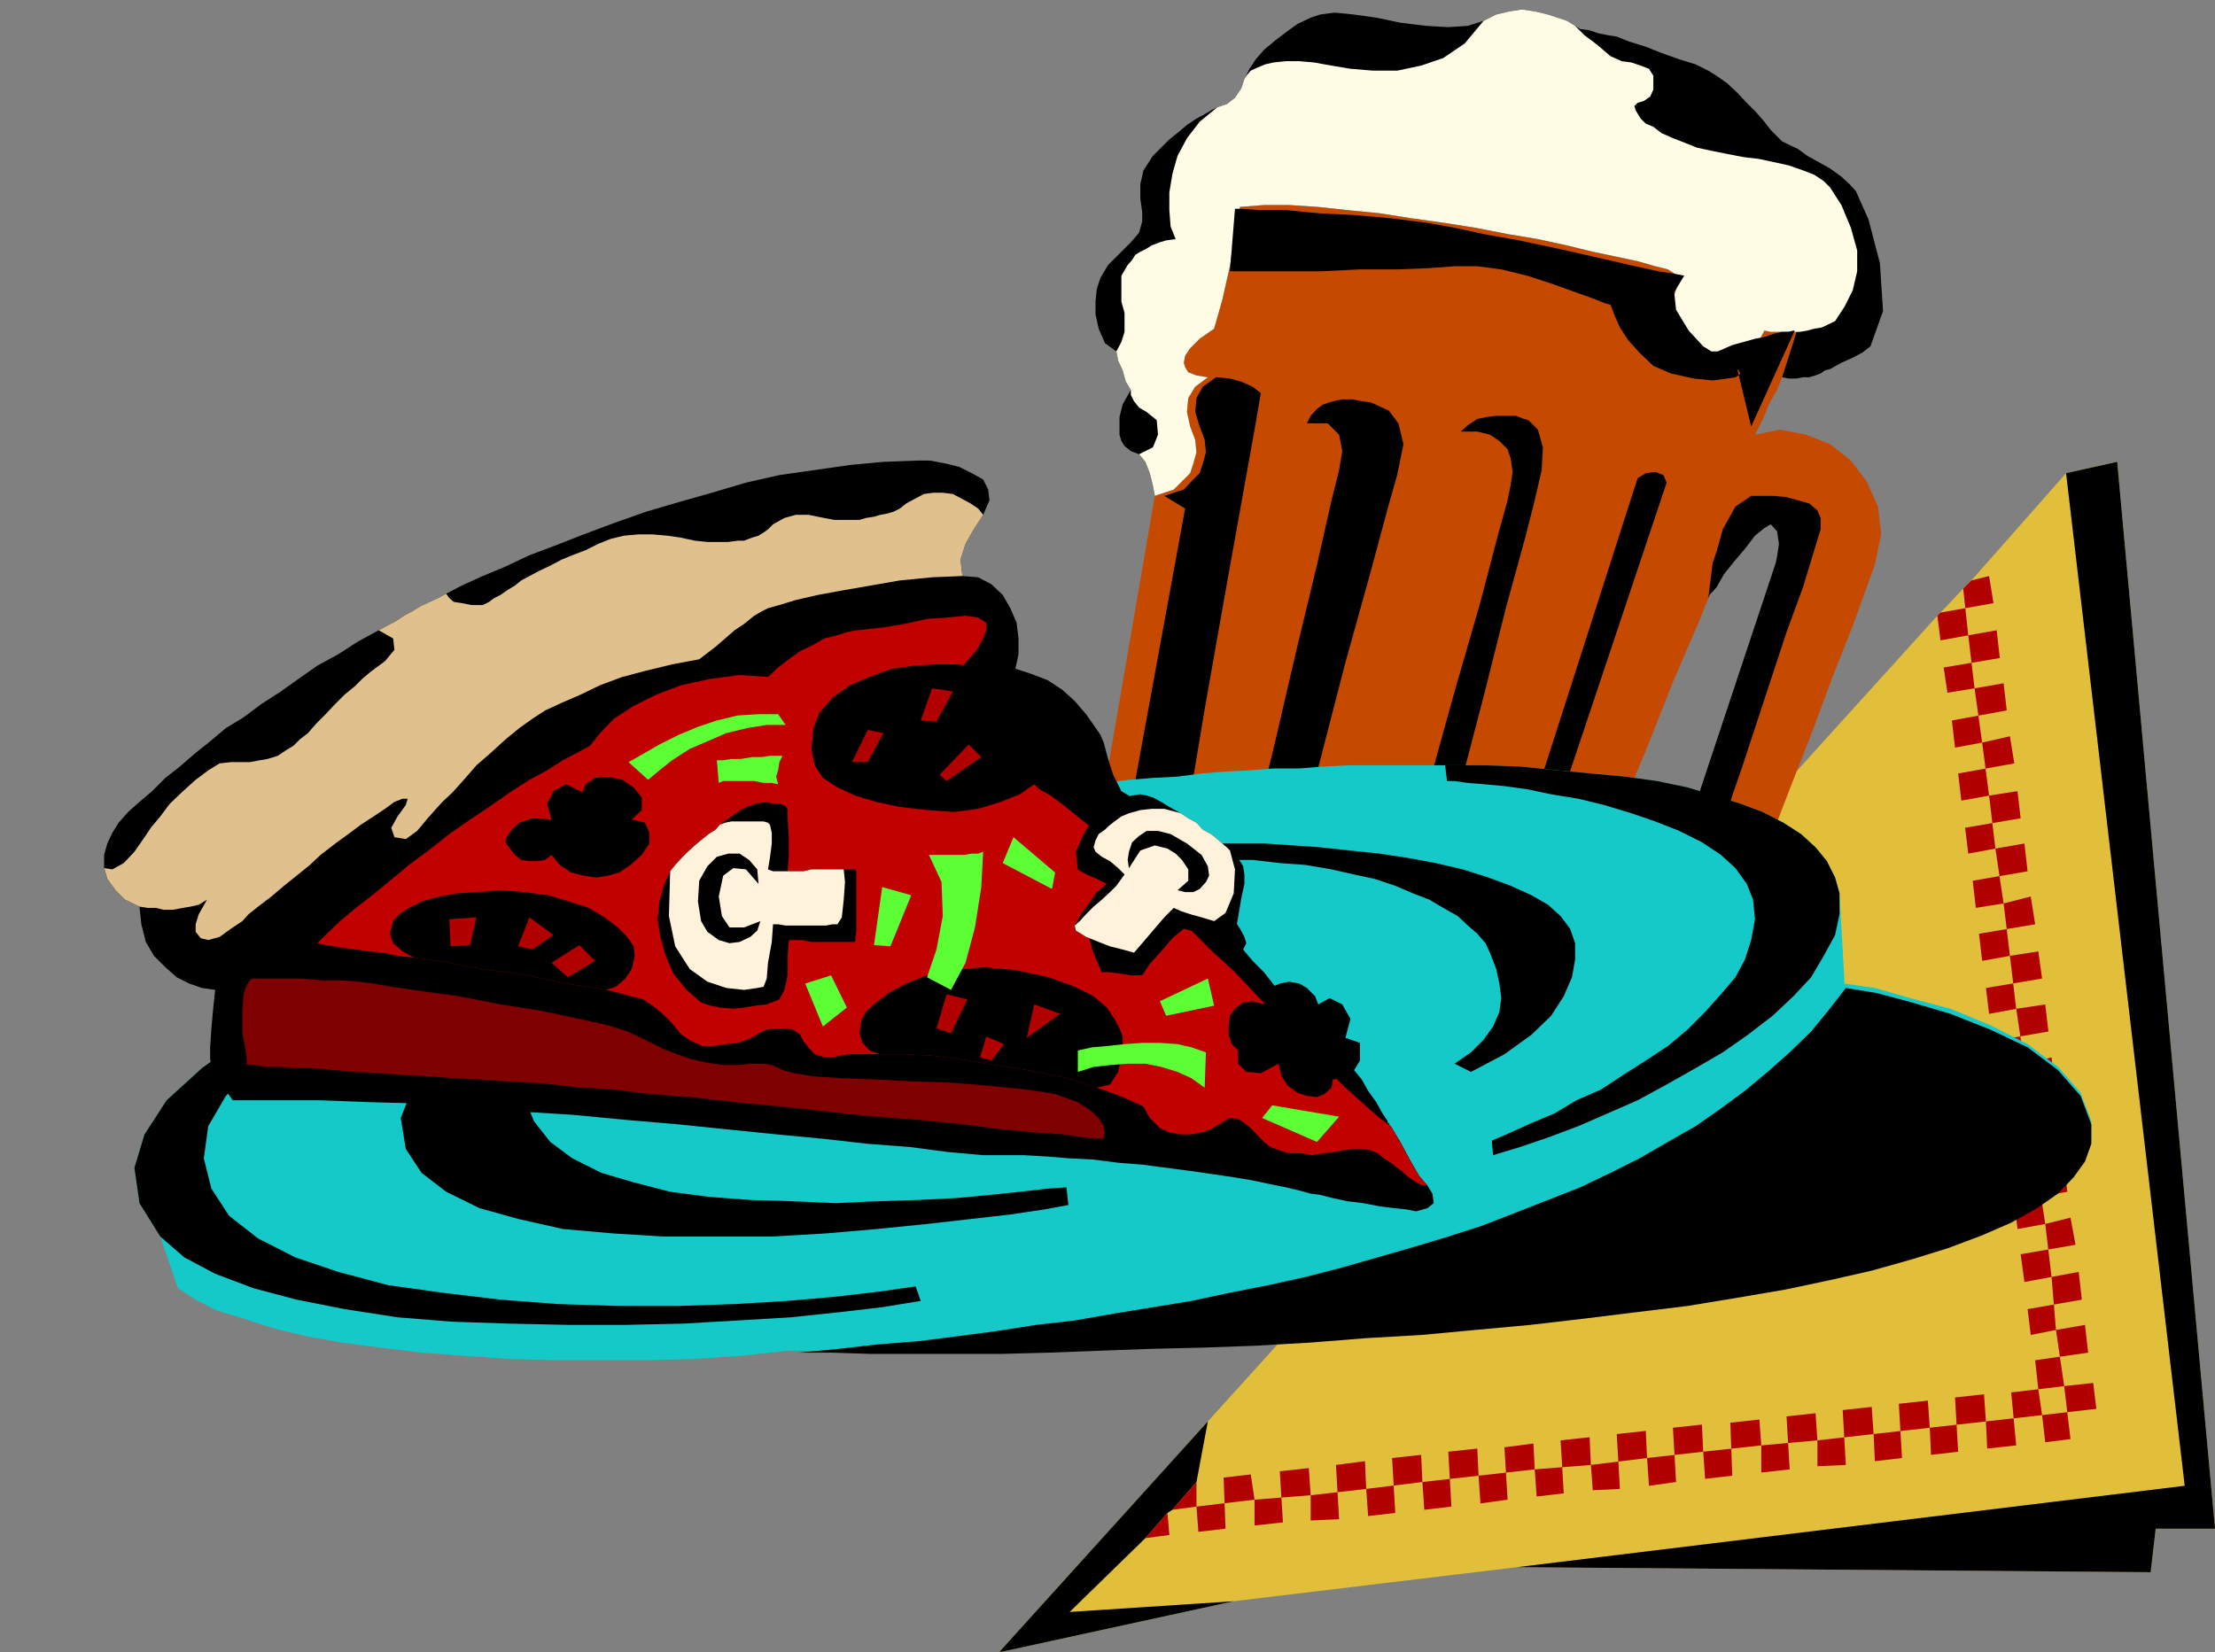 <?xml version="1.0" encoding="UTF-8" standalone="no"?>
<svg
   xmlns:ooo="http://xml.openoffice.org/svg/export"
   xmlns:dc="http://purl.org/dc/elements/1.1/"
   xmlns:cc="http://creativecommons.org/ns#"
   xmlns:rdf="http://www.w3.org/1999/02/22-rdf-syntax-ns#"
   xmlns:svg="http://www.w3.org/2000/svg"
   xmlns="http://www.w3.org/2000/svg"
   xmlns:sodipodi="http://sodipodi.sourceforge.net/DTD/sodipodi-0.dtd"
   xmlns:inkscape="http://www.inkscape.org/namespaces/inkscape"
   version="1.2"
   width="35.1mm"
   height="26.19mm"
   viewBox="0 0 3510 2619"
   preserveAspectRatio="xMidYMid"
   xml:space="preserve"
   id="svg235"
   sodipodi:docname="meal5.svg"
   style="fill-rule:evenodd;stroke-width:28.222;stroke-linejoin:round"
   inkscape:version="0.92.5 (2060ec1f9f, 2020-04-08)"><rect x="0" y="0" width="3510" height="2619" fill="#808080" stroke="none"/><sodipodi:namedview
   pagecolor="#ffffff"
   bordercolor="#666666"
   borderopacity="1"
   objecttolerance="10"
   gridtolerance="10"
   guidetolerance="10"
   inkscape:pageopacity="0"
   inkscape:pageshadow="2"
   inkscape:window-width="664"
   inkscape:window-height="487"
   id="namedview237"
   showgrid="false"
   inkscape:zoom="0.2102413"
   inkscape:cx="66.33071"
   inkscape:cy="49.474014"
   inkscape:window-x="0"
   inkscape:window-y="0"
   inkscape:window-maximized="0"
   inkscape:current-layer="svg235" />
 <defs
   class="ClipPathGroup"
   id="defs8">
  <clipPath
   id="presentation_clip_path"
   clipPathUnits="userSpaceOnUse">
   <rect
   x="0"
   y="0"
   width="21000"
   height="29700"
   id="rect2" />
  </clipPath>
  <clipPath
   id="presentation_clip_path_shrink"
   clipPathUnits="userSpaceOnUse">
   <rect
   x="21"
   y="29"
   width="20958"
   height="29641"
   id="rect5" />
  </clipPath>
 </defs>
 <defs
   class="TextShapeIndex"
   id="defs12">
  <g
   ooo:slide="id1"
   ooo:id-list="id3"
   id="g10" />
 </defs>
 <defs
   class="EmbeddedBulletChars"
   id="defs44">
  <g
   id="bullet-char-template-57356"
   transform="matrix(4.8828125e-4,0,0,-4.8828125e-4,0,0)">
   <path
   d="M 580,1141 1163,571 580,0 -4,571 Z"
   id="path14"
   inkscape:connector-curvature="0" />
  </g>
  <g
   id="bullet-char-template-57354"
   transform="matrix(4.8828125e-4,0,0,-4.8828125e-4,0,0)">
   <path
   d="M 8,1128 H 1137 V 0 H 8 Z"
   id="path17"
   inkscape:connector-curvature="0" />
  </g>
  <g
   id="bullet-char-template-10146"
   transform="matrix(4.8828125e-4,0,0,-4.8828125e-4,0,0)">
   <path
   d="M 174,0 602,739 174,1481 1456,739 Z M 1358,739 309,1346 659,739 Z"
   id="path20"
   inkscape:connector-curvature="0" />
  </g>
  <g
   id="bullet-char-template-10132"
   transform="matrix(4.8828125e-4,0,0,-4.8828125e-4,0,0)">
   <path
   d="M 2015,739 1276,0 H 717 l 543,543 H 174 v 393 h 1086 l -543,545 h 557 z"
   id="path23"
   inkscape:connector-curvature="0" />
  </g>
  <g
   id="bullet-char-template-10007"
   transform="matrix(4.8828125e-4,0,0,-4.8828125e-4,0,0)">
   <path
   d="m 0,-2 c -7,16 -16,29 -25,39 l 381,530 c -94,256 -141,385 -141,387 0,25 13,38 40,38 9,0 21,-2 34,-5 21,4 42,12 65,25 l 27,-13 111,-251 280,301 64,-25 24,25 c 21,-10 41,-24 62,-43 C 886,937 835,863 770,784 769,783 710,716 594,584 L 774,223 c 0,-27 -21,-55 -63,-84 l 16,-20 C 717,90 699,76 672,76 641,76 570,178 457,381 L 164,-76 c -22,-34 -53,-51 -92,-51 -42,0 -63,17 -64,51 -7,9 -10,24 -10,44 0,9 1,19 2,30 z"
   id="path26"
   inkscape:connector-curvature="0" />
  </g>
  <g
   id="bullet-char-template-10004"
   transform="matrix(4.8828125e-4,0,0,-4.8828125e-4,0,0)">
   <path
   d="M 285,-33 C 182,-33 111,30 74,156 52,228 41,333 41,471 c 0,78 14,145 41,201 34,71 87,106 158,106 53,0 88,-31 106,-94 l 23,-176 c 8,-64 28,-97 59,-98 l 735,706 c 11,11 33,17 66,17 42,0 63,-15 63,-46 V 965 c 0,-36 -10,-64 -30,-84 L 442,47 C 390,-6 338,-33 285,-33 Z"
   id="path29"
   inkscape:connector-curvature="0" />
  </g>
  <g
   id="bullet-char-template-9679"
   transform="matrix(4.8828125e-4,0,0,-4.8828125e-4,0,0)">
   <path
   d="M 813,0 C 632,0 489,54 383,161 276,268 223,411 223,592 c 0,181 53,324 160,431 106,107 249,161 430,161 179,0 323,-54 432,-161 108,-107 162,-251 162,-431 0,-180 -54,-324 -162,-431 C 1136,54 992,0 813,0 Z"
   id="path32"
   inkscape:connector-curvature="0" />
  </g>
  <g
   id="bullet-char-template-8226"
   transform="matrix(4.8828125e-4,0,0,-4.8828125e-4,0,0)">
   <path
   d="m 346,457 c -73,0 -137,26 -191,78 -54,51 -81,114 -81,188 0,73 27,136 81,188 54,52 118,78 191,78 73,0 134,-26 185,-79 51,-51 77,-114 77,-187 0,-75 -25,-137 -76,-188 -50,-52 -112,-78 -186,-78 z"
   id="path35"
   inkscape:connector-curvature="0" />
  </g>
  <g
   id="bullet-char-template-8211"
   transform="matrix(4.8828125e-4,0,0,-4.8828125e-4,0,0)">
   <path
   d="M -4,459 H 1135 V 606 H -4 Z"
   id="path38"
   inkscape:connector-curvature="0" />
  </g>
  <g
   id="bullet-char-template-61548"
   transform="matrix(4.8828125e-4,0,0,-4.8828125e-4,0,0)">
   <path
   d="m 173,740 c 0,163 58,303 173,419 116,115 255,173 419,173 163,0 302,-58 418,-173 116,-116 174,-256 174,-419 0,-163 -58,-303 -174,-418 C 1067,206 928,148 765,148 601,148 462,206 346,322 231,437 173,577 173,740 Z"
   id="path41"
   inkscape:connector-curvature="0" />
  </g>
 </defs>
 <g
   id="g49"
   transform="translate(-8745,-13540)">
  <g
   id="id2"
   class="Master_Slide">
   <g
   id="bg-id2"
   class="Background" />
   <g
   id="bo-id2"
   class="BackgroundObjects" />
  </g>
 </g>
 <g
   class="SlideGroup"
   id="g233"
   transform="translate(-8745,-13540)">
  <g
   id="g231">
   <g
   id="container-id1">
    <g
   id="id1"
   class="Slide"
   clip-path="url(#presentation_clip_path)">
     <g
   class="Page"
   id="g227">
      <g
   class="Graphic"
   id="g225">
       <g
   id="id3">
        <rect
   class="BoundingBox"
   x="8745"
   y="13540"
   width="3510"
   height="2619"
   id="rect51"
   style="fill:none;stroke:none" />
        <defs
   id="defs56">
         <clipPath
   id="clip_path_1"
   clipPathUnits="userSpaceOnUse">
          <path
   d="m 8745,13540 h 3509 v 2618 H 8745 Z"
   id="path53"
   inkscape:connector-curvature="0" />
         </clipPath>
        </defs>
        <g
   clip-path="url(#clip_path_1)"
   id="g222">
         <path
   d="m 10700,16078 -372,81 331,-366 1156,-1277 5,-5 36,-38 13,-13 150,-170 81,-18 155,1691 h -94 l -8,69 -1004,-8 z"
   id="path58"
   inkscape:connector-curvature="0"
   style="fill:#e2bf3a;stroke:none" />
         <path
   d="m 10700,16078 -372,81 331,-366 -18,96 -38,44 -8,5 -35,40 -120,117 z"
   id="path60"
   inkscape:connector-curvature="0"
   style="fill:#000000;stroke:none" />
         <path
   d="m 11149,16024 1058,-129 -188,-1605 81,-18 155,1691 h -94 l -8,69 z"
   id="path62"
   inkscape:connector-curvature="0"
   style="fill:#000000;stroke:none" />
         <path
   d="m 11825,14598 89,-15 -5,-44 -45,8 10,84 -43,7 z"
   id="path64"
   inkscape:connector-curvature="0"
   style="fill:#b20000;stroke:none" />
         <path
   d="m 11838,14682 87,-16 -5,-43 -46,8 12,86 -43,8 z"
   id="path66"
   inkscape:connector-curvature="0"
   style="fill:#b20000;stroke:none" />
         <path
   d="m 11848,14766 89,-16 -7,-43 -44,10 11,84 -44,8 z"
   id="path68"
   inkscape:connector-curvature="0"
   style="fill:#b20000;stroke:none" />
         <path
   d="m 11859,14852 88,-15 -5,-43 -45,7 10,84 -43,8 z"
   id="path70"
   inkscape:connector-curvature="0"
   style="fill:#b20000;stroke:none" />
         <path
   d="m 11871,14936 87,-15 -5,-44 -46,8 13,87 -44,7 z"
   id="path72"
   inkscape:connector-curvature="0"
   style="fill:#b20000;stroke:none" />
         <path
   d="m 11881,15020 89,-15 -7,-44 -43,11 10,83 -44,8 z"
   id="path74"
   inkscape:connector-curvature="0"
   style="fill:#b20000;stroke:none" />
         <path
   d="m 11892,15106 89,-15 -6,-43 -45,7 10,84 -43,8 z"
   id="path76"
   inkscape:connector-curvature="0"
   style="fill:#b20000;stroke:none" />
         <path
   d="m 11904,15190 87,-15 -5,-43 -46,7 13,87 -44,7 z"
   id="path78"
   inkscape:connector-curvature="0"
   style="fill:#b20000;stroke:none" />
         <path
   d="m 11914,15274 87,-15 -5,-43 -43,10 10,84 -43,7 z"
   id="path80"
   inkscape:connector-curvature="0"
   style="fill:#b20000;stroke:none" />
         <path
   d="m 11925,15361 86,-16 -5,-43 -43,8 10,84 -43,7 z"
   id="path82"
   inkscape:connector-curvature="0"
   style="fill:#b20000;stroke:none" />
         <path
   d="m 11937,15444 84,-15 -5,-43 -43,8 13,86 -44,8 z"
   id="path84"
   inkscape:connector-curvature="0"
   style="fill:#b20000;stroke:none" />
         <path
   d="m 11947,15528 87,-15 -8,-43 -40,10 10,84 -43,8 z"
   id="path86"
   inkscape:connector-curvature="0"
   style="fill:#b20000;stroke:none" />
         <path
   d="m 11958,15615 86,-15 -5,-44 -43,8 7,84 -40,8 z"
   id="path88"
   inkscape:connector-curvature="0"
   style="fill:#b20000;stroke:none" />
         <path
   d="m 11970,15696 84,-12 -5,-44 -46,8 13,89 -41,5 z"
   id="path90"
   inkscape:connector-curvature="0"
   style="fill:#b20000;stroke:none" />
         <path
   d="m 11981,15783 86,-10 -5,-41 -46,5 10,84 -40,5 z"
   id="path92"
   inkscape:connector-curvature="0"
   style="fill:#b20000;stroke:none" />
         <path
   d="m 11869,14460 -13,13 8,74 -44,8 -5,-39 5,-5 84,-15 -7,-43 z"
   id="path94"
   inkscape:connector-curvature="0"
   style="fill:#b20000;stroke:none" />
         <path
   d="m 11892,15793 89,-10 -6,-41 -43,5 8,84 -46,5 z"
   id="path96"
   inkscape:connector-curvature="0"
   style="fill:#b20000;stroke:none" />
         <path
   d="m 11803,15803 89,-10 -3,-43 -46,5 5,86 -43,5 z"
   id="path98"
   inkscape:connector-curvature="0"
   style="fill:#b20000;stroke:none" />
         <path
   d="m 11714,15813 89,-10 -3,-43 -46,5 5,86 -43,5 z"
   id="path100"
   inkscape:connector-curvature="0"
   style="fill:#b20000;stroke:none" />
         <path
   d="m 11625,15823 89,-10 -3,-43 -46,5 5,87 -45,2 z"
   id="path102"
   inkscape:connector-curvature="0"
   style="fill:#b20000;stroke:none" />
         <path
   d="m 11536,15831 89,-8 -3,-43 -46,5 5,84 -45,5 z"
   id="path104"
   inkscape:connector-curvature="0"
   style="fill:#b20000;stroke:none" />
         <path
   d="m 11444,15841 92,-10 -3,-41 -46,5 3,84 -43,5 z"
   id="path106"
   inkscape:connector-curvature="0"
   style="fill:#b20000;stroke:none" />
         <path
   d="m 11355,15851 89,-10 -2,-43 -46,5 5,86 -43,6 z"
   id="path108"
   inkscape:connector-curvature="0"
   style="fill:#b20000;stroke:none" />
         <path
   d="m 11266,15862 89,-11 -2,-43 -46,5 5,87 -43,2 z"
   id="path110"
   inkscape:connector-curvature="0"
   style="fill:#b20000;stroke:none" />
         <path
   d="m 11177,15869 89,-7 -2,-44 -46,5 5,84 -43,5 z"
   id="path112"
   inkscape:connector-curvature="0"
   style="fill:#b20000;stroke:none" />
         <path
   d="m 11088,15879 89,-10 -2,-41 -46,6 5,83 -43,6 z"
   id="path114"
   inkscape:connector-curvature="0"
   style="fill:#b20000;stroke:none" />
         <path
   d="m 10999,15889 89,-10 -2,-43 -46,5 5,87 -43,5 z"
   id="path116"
   inkscape:connector-curvature="0"
   style="fill:#b20000;stroke:none" />
         <path
   d="m 10910,15900 89,-11 -2,-43 -46,5 5,87 -43,5 z"
   id="path118"
   inkscape:connector-curvature="0"
   style="fill:#b20000;stroke:none" />
         <path
   d="m 10822,15910 88,-10 -2,-44 -46,6 5,86 -45,2 z"
   id="path120"
   inkscape:connector-curvature="0"
   style="fill:#b20000;stroke:none" />
         <path
   d="m 10733,15917 89,-7 -3,-43 -46,5 5,81 -45,5 z"
   id="path122"
   inkscape:connector-curvature="0"
   style="fill:#b20000;stroke:none" />
         <path
   d="m 10641,15928 92,-11 -6,-40 -43,5 3,81 -43,5 z"
   id="path124"
   inkscape:connector-curvature="0"
   style="fill:#b20000;stroke:none" />
         <path
   d="m 10641,15889 -38,44 38,-5 z"
   id="path126"
   inkscape:connector-curvature="0"
   style="fill:#b20000;stroke:none" />
         <path
   d="m 10560,15978 35,-40 3,35 z"
   id="path128"
   inkscape:connector-curvature="0"
   style="fill:#b20000;stroke:none" />
         <path
   d="m 11592,14066 h -13 -13 -12 l -13,-2 -8,15 -10,10 -18,8 -20,2 h -20 l -16,-2 -17,-8 -13,-7 -10,-11 -8,-12 -5,-13 v -15 l 2,-23 6,-18 v -13 l -16,-10 -20,-5 -28,-8 -33,-7 -38,-8 -41,-10 -46,-10 -48,-8 -51,-10 -51,-8 -50,-7 -51,-8 -51,-5 -46,-5 -46,-3 h -40 l -38,3 -8,41 -8,53 -12,53 -13,46 -23,16 -15,15 -8,12 -2,11 2,7 5,8 13,5 18,3 -20,15 -11,18 -2,22 5,23 8,21 2,20 -5,18 -5,15 -13,13 -13,13 -15,5 -15,5 -147,854 30,20 33,18 36,18 40,15 44,16 43,12 48,10 46,11 48,10 48,5 49,5 45,5 h 46 43 41 l 38,-5 87,-201 40,-99 10,-26 26,-63 38,-92 46,-109 43,-109 43,-100 31,-78 17,-41 11,-18 10,-13 10,-10 13,-5 10,-5 h 13 10 l 7,3 16,10 15,18 5,23 -8,35 -12,36 -21,58 -28,74 -33,84 -30,84 -31,79 -25,61 -15,40 -6,16 -7,17 -10,18 -8,15 -10,18 -13,13 -10,10 -13,8 -10,2 h -10 l -13,-2 -12,-5 -13,-8 -13,-8 -13,-15 -10,-15 -40,99 12,18 18,15 15,13 21,10 17,5 16,5 h 18 12 l 31,-5 30,-15 26,-21 23,-25 22,-28 18,-33 18,-31 13,-30 20,-48 25,-72 33,-86 36,-92 33,-89 31,-78 22,-61 13,-36 10,-48 -5,-44 -18,-40 -25,-33 -33,-26 -38,-15 -41,-8 -40,8 12,-23 10,-25 13,-23 8,-20 z"
   id="path130"
   inkscape:connector-curvature="0"
   style="fill:#c64900;stroke:none" />
         <path
   d="m 10727,15157 h -12 l -18,-2 -18,-8 -15,-8 8,-35 22,-92 31,-132 38,-153 36,-155 33,-137 23,-102 12,-48 5,-30 -5,-26 -18,-18 h -33 l 6,-12 10,-11 10,-7 15,-5 15,-3 h 16 l 15,3 15,2 28,13 15,20 8,33 -10,49 -15,53 -28,104 -39,140 -40,155 -41,153 -35,132 -23,92 z"
   id="path132"
   inkscape:connector-curvature="0"
   style="fill:#000000;stroke:none" />
         <path
   d="m 10946,15216 -13,2 h -15 l -15,-5 -10,-8 10,-35 25,-92 36,-132 43,-155 43,-155 41,-142 28,-107 15,-54 5,-25 3,-20 -3,-21 -5,-15 -13,-13 -15,-10 -20,-5 h -26 l 11,-10 15,-10 15,-3 15,-2 h 16 15 l 13,5 7,2 15,15 8,28 -2,36 -11,48 -15,59 -30,109 -36,143 -41,157 -40,153 -36,135 -23,91 z"
   id="path134"
   inkscape:connector-curvature="0"
   style="fill:#000000;stroke:none" />
         <path
   d="m 11340,14298 13,-8 15,-2 13,5 5,12 -313,936 -7,3 h -8 l -10,-3 -8,-8 z"
   id="path136"
   inkscape:connector-curvature="0"
   style="fill:#000000;stroke:none" />
         <path
   d="m 10590,14326 15,-5 16,-5 12,-13 13,-13 5,-15 5,-18 -2,-20 -8,-21 -7,-23 2,-22 10,-18 21,-15 22,2 18,5 18,8 13,10 -10,58 -21,117 -28,156 -30,170 -28,168 -26,145 -17,101 -8,38 -10,6 -10,2 h -13 l -13,-2 -12,-6 -11,-5 -10,-7 -10,-10 137,-748 z"
   id="path138"
   inkscape:connector-curvature="0"
   style="fill:#000000;stroke:none" />
         <path
   d="m 10575,14326 15,-5 15,-5 13,-13 13,-13 5,-15 5,-18 -2,-20 -8,-21 -5,-23 2,-22 11,-18 20,-15 -18,-3 -13,-5 -5,-8 -2,-7 2,-11 8,-12 15,-15 23,-16 13,-46 12,-53 8,-53 8,-41 38,-3 h 40 l 46,3 46,5 51,5 51,8 50,7 51,8 51,10 48,8 46,10 41,10 38,8 33,7 28,8 20,5 16,10 v 13 l -6,18 -2,23 v 15 l 5,13 8,12 10,11 13,7 17,8 16,2 h 20 l 20,-2 18,-8 10,-10 8,-15 13,2 h 12 13 13 l -23,72 10,2 h 13 l 10,-2 h 10 l 10,-3 8,-3 7,-5 8,-2 18,-10 18,-8 15,-8 13,-10 20,-56 -5,-76 -18,-69 -20,-45 -10,-11 -13,-12 -18,-13 -18,-10 -18,-10 -15,-11 -15,-7 -10,-5 -8,-8 -10,-10 -10,-13 -13,-15 -15,-15 -15,-16 -16,-15 -17,-12 -13,-8 -20,-10 -26,-8 -28,-10 -25,-10 -26,-8 -20,-8 -13,-2 -15,-3 -15,-5 -15,-2 -8,-5 -13,-8 -15,-5 -15,-5 -21,-5 -20,-3 -20,3 -21,5 -20,10 -25,8 -31,2 -35,-2 -41,-5 -38,-8 -36,-5 -30,-3 -23,3 -15,5 -21,10 -18,13 -17,13 -18,15 -13,15 -10,15 -8,16 -5,15 -10,15 -13,10 -15,5 -10,5 -10,6 -13,7 -15,10 -13,11 -15,12 -13,13 -13,13 -15,23 -5,22 v 23 l 3,21 v 15 l -5,18 -13,15 -18,18 -18,18 -12,20 -6,18 -2,20 v 20 l 5,23 10,23 18,13 3,15 7,15 5,18 8,13 -13,23 -5,20 v 15 13 l 3,10 5,8 10,8 13,5 10,12 7,18 5,20 z"
   id="path140"
   inkscape:connector-curvature="0"
   style="fill:#000000;stroke:none" />
         <path
   d="m 10550,14260 22,-11 8,-20 -2,-23 -16,-13 -12,-7 -8,-10 -5,-10 v -8 l -8,-13 -5,-18 -7,-15 -3,-15 8,-15 5,-16 v -15 -15 l -5,-18 v -20 -21 l 10,-17 7,-8 5,-8 8,-5 10,-5 8,-5 13,-5 10,-3 15,-2 -8,-20 -2,-26 v -28 l 5,-30 8,-28 15,-28 20,-26 28,-23 15,-5 13,-10 10,-15 5,-15 3,-5 7,-8 11,-5 12,-5 13,-3 20,-2 h 21 l 23,2 28,5 30,5 36,3 h 38 l 38,-8 35,-12 34,-23 30,-36 20,-10 21,-5 20,-3 20,3 21,5 15,5 15,5 13,8 15,15 20,15 21,18 18,8 15,2 15,5 13,5 7,11 v 10 12 l -5,11 -10,7 -10,3 -5,5 2,7 8,13 8,8 12,5 13,10 18,8 18,7 20,8 23,5 25,5 26,5 25,3 23,5 23,5 23,8 18,7 15,10 10,10 18,28 15,36 10,36 v 33 l -7,30 -13,26 -15,23 -21,10 -12,2 -11,3 -12,2 h -13 -10 -13 -10 l -10,-2 -8,15 -10,10 -18,8 -20,2 h -20 l -16,-2 -17,-8 -13,-7 -10,-11 -8,-12 -5,-13 v -15 l 2,-23 6,-18 v -13 l -16,-10 -20,-5 -28,-8 -33,-7 -38,-8 -41,-10 -46,-10 -48,-8 -51,-10 -51,-8 -50,-7 -51,-8 -51,-5 -46,-5 -46,-3 h -40 l -38,3 -8,41 -8,53 -12,53 -13,46 -23,16 -15,15 -8,12 -2,11 2,7 5,8 13,5 18,3 -20,15 -11,18 -2,22 5,23 8,21 2,20 -5,18 -5,15 -13,13 -13,13 -15,5 -15,5 -3,-16 -5,-20 -7,-18 z"
   id="path142"
   inkscape:connector-curvature="0"
   style="fill:#fffce5;stroke:none" />
         <path
   d="m 8999,15500 -33,-53 -8,-56 16,-53 35,-54 56,-51 69,-50 86,-51 94,-46 105,-46 109,-40 112,-39 114,-35 114,-33 107,-26 102,-25 94,-18 28,-5 28,-5 30,-5 31,-3 33,-5 33,-5 35,-2 36,-6 36,-5 35,-2 38,-5 38,-3 39,-2 38,-5 38,-3 38,-2 38,-3 h 41 l 38,-3 41,-2 h 38 38 38 38 61 l 58,2 59,6 53,5 54,5 51,7 48,10 43,13 41,13 35,13 33,17 28,18 23,21 18,22 13,26 7,25 8,143 48,7 56,16 64,17 63,26 59,30 48,36 36,41 17,45 v 31 l -10,28 -18,25 -25,26 -33,25 -41,23 -48,20 -51,21 -58,17 -64,18 -69,16 -73,15 -74,13 -81,12 -82,10 -83,11 -84,10 -89,7 -87,8 -89,5 -89,8 -86,2 -86,5 -84,3 -82,2 -81,3 -76,3 h -74 -69 -66 l -61,-3 h -53 l -74,8 -73,5 -74,2 h -74 -74 l -73,-2 -71,-5 -67,-5 -66,-8 -61,-8 -56,-10 -53,-13 -46,-15 -43,-13 -33,-17 -28,-18 z"
   id="path144"
   inkscape:connector-curvature="0"
   style="fill:#16c9c9;stroke:none" />
         <path
   d="m 11670,15106 49,8 56,15 61,18 63,25 59,28 48,36 36,41 17,45 v 31 l -10,28 -18,25 -25,26 -33,23 -41,23 -46,20 -53,20 -58,18 -64,18 -66,15 -71,15 -76,13 -79,13 -82,10 -81,10 -86,10 -87,8 -86,8 -87,5 -88,7 -87,5 -84,3 -84,2 -81,3 -79,3 -76,2 h -74 -68 -64 l -61,-2 h -53 l 63,-6 61,-7 64,-5 63,-8 61,-8 64,-10 61,-7 63,-11 61,-10 61,-10 61,-13 61,-12 59,-13 58,-15 56,-16 59,-17 53,-16 53,-17 54,-21 51,-20 51,-20 48,-23 46,-23 45,-26 44,-25 40,-28 38,-28 36,-30 35,-31 34,-33 27,-33 z"
   id="path146"
   inkscape:connector-curvature="0"
   style="fill:#000000;stroke:none" />
         <path
   d="m 8999,15500 -33,-53 -8,-56 16,-53 35,-54 56,-51 69,-50 86,-51 94,-46 105,-46 109,-40 112,-39 114,-35 114,-33 107,-26 102,-25 94,-18 28,-5 28,-5 30,-5 31,-3 33,-5 33,-5 35,-2 36,-6 -10,28 -92,13 -99,15 -104,21 -109,23 -115,28 -111,30 -112,33 -107,36 -104,38 -94,43 -87,41 -73,46 -59,45 -46,49 -28,48 -7,51 12,48 28,43 46,36 59,30 68,23 79,21 86,12 92,11 91,7 97,3 h 94 l 89,-3 84,-5 79,-7 68,-8 56,-8 8,23 -61,10 -69,8 -76,8 -84,5 -86,5 -92,2 h -91 l -92,-2 -91,-3 -87,-7 -84,-13 -76,-15 -68,-18 -61,-23 -49,-26 z"
   id="path148"
   inkscape:connector-curvature="0"
   style="fill:#000000;stroke:none" />
         <path
   d="m 11035,14753 h 61 l 58,2 59,6 53,5 54,5 51,7 48,10 43,13 41,13 35,13 33,17 28,18 23,21 18,22 13,26 7,25 v 33 l -7,33 -18,33 -20,34 -28,30 -33,31 -39,30 -40,28 -43,25 -46,26 -46,25 -48,21 -46,20 -48,18 -44,15 -43,13 -2,-23 30,-13 33,-15 36,-15 35,-21 39,-17 35,-23 36,-23 35,-23 31,-26 28,-28 25,-28 23,-27 15,-28 10,-31 6,-33 -3,-31 -10,-25 -18,-25 -23,-21 -30,-20 -36,-18 -38,-15 -38,-13 -43,-13 -41,-10 -43,-7 -38,-8 -36,-5 -33,-3 -25,-2 -21,-3 h -12 z"
   id="path150"
   inkscape:connector-curvature="0"
   style="fill:#000000;stroke:none" />
         <path
   d="m 9734,15053 -61,25 -66,31 -64,35 -58,39 -51,40 -36,44 -18,45 8,49 25,38 39,30 53,26 61,17 71,16 79,7 81,5 h 87 84 l 86,-5 81,-7 79,-8 71,-8 61,-7 54,-8 38,-7 -3,-28 -30,2 -44,5 -48,5 -53,5 -61,3 -64,2 -66,3 -68,-3 -67,-2 -66,-5 -61,-8 -58,-15 -51,-15 -46,-23 -35,-26 -26,-33 -15,-38 3,-38 12,-36 23,-33 28,-30 31,-26 30,-20 28,-13 z"
   id="path152"
   inkscape:connector-curvature="0"
   style="fill:#000000;stroke:none" />
         <path
   d="m 10644,14880 30,-3 h 38 38 l 44,3 43,3 46,5 48,5 46,7 43,8 43,10 41,13 35,13 33,15 26,15 20,18 15,20 8,23 v 26 l -5,28 -13,30 -20,31 -31,30 -43,31 -53,28 -26,-13 26,-18 20,-20 15,-21 10,-23 3,-22 -3,-23 -5,-23 -10,-26 -7,-15 -13,-15 -15,-13 -16,-15 -23,-13 -22,-13 -26,-10 -28,-12 -33,-11 -33,-7 -35,-8 -41,-7 -41,-3 -43,-5 h -43 -48 z"
   id="path154"
   inkscape:connector-curvature="0"
   style="fill:#000000;stroke:none" />
         <path
   d="m 9114,15284 -11,-15 -12,-20 -11,-18 -2,-13 v -18 l 2,-30 3,-33 3,-28 -21,-3 -20,-7 -20,-10 -18,-16 -18,-18 -13,-22 -7,-28 -3,-28 -23,-11 -15,-15 -13,-18 -5,-17 v -21 l 5,-18 8,-17 10,-16 15,-17 18,-16 20,-17 21,-21 23,-18 23,-20 25,-20 25,-21 28,-17 28,-21 31,-20 28,-20 30,-21 33,-18 31,-20 33,-18 13,-7 15,-8 12,-8 13,-7 13,-8 15,-7 13,-6 13,-7 25,-13 33,-15 36,-15 38,-18 40,-15 46,-18 48,-18 51,-18 51,-15 53,-15 54,-16 53,-12 56,-8 56,-8 53,-5 54,-2 h 20 l 26,5 20,5 20,10 18,10 8,16 2,17 -10,23 -15,23 -13,23 -8,25 3,26 25,2 21,11 18,17 12,21 10,23 3,25 v 25 l -5,23 25,8 26,10 23,15 20,18 18,21 12,17 11,16 5,12 7,26 8,25 13,26 25,15 28,13 20,12 10,16 6,15 2,15 8,20 10,18 13,18 10,15 15,15 15,16 16,15 10,15 7,13 3,10 -5,10 15,18 18,18 18,23 20,20 20,20 18,21 15,15 13,13 10,10 13,15 13,15 15,18 10,18 13,18 10,18 8,12 v 3 h 2 v 2 l 3,3 15,25 15,28 15,26 13,15 8,13 2,15 -10,8 -18,5 -15,-3 -20,-2 -23,-3 -26,-5 -25,-3 -23,-5 -20,-5 -15,-2 -18,-5 -21,-5 -25,-5 -28,-6 -30,-5 -34,-5 -35,-5 -38,-5 -38,-5 -38,-3 -39,-5 -38,-2 -38,-3 -35,-2 h -33 -31 l -56,-5 -61,-8 -66,-5 -71,-8 -74,-7 -79,-8 -78,-8 -82,-7 -84,-8 -81,-5 -84,-8 -79,-5 -78,-2 -77,-3 h -71 z"
   id="path156"
   inkscape:connector-curvature="0"
   style="fill:#000000;stroke:none" />
         <path
   d="m 9452,14481 -13,7 -13,6 -15,7 -13,8 -13,7 -12,8 -15,8 -13,7 23,13 2,18 -15,18 -23,17 -13,11 -12,12 -16,13 -15,15 -15,16 -15,15 -13,15 -13,10 -10,10 -13,8 -12,8 -16,5 -12,2 -16,3 h -15 -15 l -18,2 -18,11 -20,15 -20,18 -21,20 -15,20 -15,18 -10,15 -16,23 -17,18 -18,10 -13,-2 5,17 13,18 15,15 23,11 13,2 h 13 l 12,3 h 15 l 16,-3 12,-2 13,-3 13,-8 -13,23 -5,16 v 12 l 8,10 12,3 18,-5 18,-13 18,-12 10,-11 15,-12 21,-16 20,-17 20,-16 21,-17 17,-16 13,-10 13,-10 18,-13 20,-15 20,-13 18,-12 15,-11 13,-5 h 8 l -3,10 -13,18 -10,18 5,15 18,3 18,-13 15,-18 15,-17 10,-11 16,-15 18,-20 20,-23 23,-20 23,-21 22,-18 21,-15 20,-13 26,-12 30,-13 31,-15 35,-13 38,-10 41,-10 43,-8 13,-10 13,-10 15,-13 15,-13 15,-10 16,-13 12,-7 10,-5 18,-5 26,-8 35,-8 38,-7 46,-8 46,-8 51,-5 48,-2 -3,-26 8,-25 13,-23 15,-23 -8,-10 -12,-8 -13,-7 -15,-8 -16,-2 h -15 l -15,2 -15,8 -13,7 -10,8 -10,5 -10,3 -11,2 -10,3 -13,2 -10,3 h -23 -17 l -16,-3 -10,-2 -15,-3 h -20 l -18,5 -18,10 -8,8 -7,5 -8,5 -10,3 -13,5 h -10 l -15,2 h -15 -18 l -20,-2 -23,-5 -21,-3 -23,-2 h -22 l -23,2 -21,5 -20,8 -20,10 -21,8 -17,7 -21,11 -15,7 -15,8 -13,7 -10,8 -13,8 -10,7 -10,5 -8,6 -10,5 h -10 -8 l -15,-3 -13,-2 -7,-6 z"
   id="path158"
   inkscape:connector-curvature="0"
   style="fill:#e0c18e;stroke:none" />
         <path
   d="m 9706,15109 -31,-5 -33,-5 -38,-8 -38,-8 -43,-5 -41,-7 -41,-8 -40,-5 -26,-3 -23,-5 -22,-2 -21,-3 -18,-2 -17,-3 -13,-2 -13,-3 15,-15 21,-20 25,-21 26,-20 28,-23 30,-25 31,-23 33,-26 33,-23 30,-20 33,-23 31,-20 28,-15 25,-16 23,-12 20,-11 16,-20 22,-23 31,-20 36,-18 40,-15 46,-10 46,-6 45,3 16,-15 17,-13 18,-13 21,-10 17,-10 21,-5 15,-5 15,-3 21,-2 25,-3 30,-5 36,-8 31,-2 30,-3 20,3 13,8 v 12 l -5,13 -10,18 -13,15 -13,15 -10,16 -5,10 5,5 21,7 22,11 18,12 13,21 10,25 10,31 18,30 23,23 18,10 20,15 26,21 25,20 23,20 25,23 18,18 15,18 16,20 25,26 30,33 33,33 36,33 31,33 22,23 16,18 10,10 18,20 25,26 25,25 28,28 28,25 26,23 18,13 15,25 15,28 15,26 13,15 h -8 l -10,-5 -12,-8 -11,-10 -7,-5 -10,-8 -11,-7 -10,-8 -12,-5 -13,-2 h -15 l -13,2 -15,3 -18,2 -18,3 -18,-3 h -18 l -17,-5 -13,-5 -10,-8 -21,-22 -17,-13 -16,-3 -17,10 -13,8 -15,5 -16,3 h -17 l -18,-3 -15,-7 -16,-16 -10,-18 -15,-7 -18,-8 -18,-7 -23,-8 -40,-13 -43,-10 -46,-8 -46,-7 -46,-8 -43,-5 -41,-2 h -38 -17 -16 -15 l -13,2 -15,3 h -13 l -15,-5 -10,-11 -8,-10 -5,-10 -7,-5 -5,-3 -11,-2 h -15 l -15,2 -13,6 -7,5 -11,5 -15,5 -18,2 -20,3 h -18 l -18,-8 -15,-10 -15,-18 -15,-15 -16,-13 -15,-10 -7,-2 -13,-3 -18,-5 z"
   id="path160"
   inkscape:connector-curvature="0"
   style="fill:#c10000;stroke:none" />
         <path
   d="m 9706,15109 -31,-5 -33,-5 -38,-8 -38,-8 -43,-5 -41,-7 -41,-8 -40,-5 -18,-10 -15,-13 -5,-15 5,-20 10,-11 15,-10 20,-10 28,-8 28,-5 33,-2 36,-3 38,3 38,5 33,10 31,10 25,15 21,16 15,15 10,15 2,15 -5,21 -10,15 -15,13 z"
   id="path162"
   inkscape:connector-curvature="0"
   style="fill:#000000;stroke:none" />
         <path
   d="m 10483,15264 -40,-13 -43,-10 -46,-8 -46,-7 -46,-8 -43,-5 -41,-2 h -38 l -17,-6 -11,-12 -5,-15 3,-21 7,-13 13,-12 23,-18 28,-15 33,-13 41,-8 48,-5 53,5 51,11 41,15 30,15 21,18 12,18 8,15 5,13 v 10 l -2,20 -5,26 -13,20 z"
   id="path164"
   inkscape:connector-curvature="0"
   style="fill:#000000;stroke:none" />
         <path
   d="m 10034,14694 10,-25 20,-23 28,-20 31,-13 35,-13 36,-5 35,-2 h 33 l 31,5 28,10 28,13 25,12 21,18 15,21 10,20 2,23 -5,23 -12,23 -18,20 -26,18 -30,12 -36,11 -38,5 -43,-3 -43,-5 -38,-8 -33,-10 -28,-13 -23,-15 -13,-20 -5,-26 z"
   id="path166"
   inkscape:connector-curvature="0"
   style="fill:#000000;stroke:none" />
         <path
   d="m 9457,14997 43,-3 -10,44 -31,2 z"
   id="path168"
   inkscape:connector-curvature="0"
   style="fill:#b20000;stroke:none" />
         <path
   d="m 9566,15040 18,-46 38,28 -33,23 z"
   id="path170"
   inkscape:connector-curvature="0"
   style="fill:#b20000;stroke:none" />
         <path
   d="m 9619,15066 44,-28 25,25 -43,26 z"
   id="path172"
   inkscape:connector-curvature="0"
   style="fill:#b20000;stroke:none" />
         <path
   d="m 10245,15116 33,8 -26,54 -23,-8 z"
   id="path174"
   inkscape:connector-curvature="0"
   style="fill:#b20000;stroke:none" />
         <path
   d="m 10372,15185 12,-53 41,15 z"
   id="path176"
   inkscape:connector-curvature="0"
   style="fill:#b20000;stroke:none" />
         <path
   d="m 10298,15216 10,-33 28,12 -20,26 z"
   id="path178"
   inkscape:connector-curvature="0"
   style="fill:#b20000;stroke:none" />
         <path
   d="m 10120,14697 25,5 -25,46 h -25 z"
   id="path180"
   inkscape:connector-curvature="0"
   style="fill:#b20000;stroke:none" />
         <path
   d="m 10204,14682 18,-51 33,5 -26,48 z"
   id="path182"
   inkscape:connector-curvature="0"
   style="fill:#b20000;stroke:none" />
         <path
   d="m 10234,14768 46,-48 20,20 -55,38 z"
   id="path184"
   inkscape:connector-curvature="0"
   style="fill:#b20000;stroke:none" />
         <path
   d="m 9668,14796 5,-13 15,-10 20,-2 23,5 18,12 13,16 v 20 l -16,15 21,5 7,16 v 17 l -12,18 -18,16 -18,12 -18,5 -18,3 -20,-3 -20,-5 -18,-12 -13,-16 -10,8 -13,2 h -12 l -13,-2 -10,-8 -8,-10 -7,-10 2,-8 8,-12 12,-11 21,-7 30,2 -7,-25 10,-20 20,-11 z"
   id="path186"
   inkscape:connector-curvature="0"
   style="fill:#000000;stroke:none" />
         <path
   d="m 10748,15132 2,-18 11,-10 12,-5 15,-3 16,3 12,7 13,13 5,13 18,-10 20,10 13,23 -8,30 23,8 v 28 l -15,25 -28,5 -2,13 -11,10 -12,5 -16,-2 -15,-5 -15,-11 -10,-15 -5,-20 -28,15 -23,-2 -13,-13 v -21 l -10,-10 -5,-15 v -15 l 2,-15 8,-11 13,-10 15,-2 z"
   id="path188"
   inkscape:connector-curvature="0"
   style="fill:#000000;stroke:none" />
         <path
   d="m 9741,14748 23,-13 26,-15 30,-15 31,-13 30,-10 33,-8 33,-2 h 31 l 12,17 h -30 l -31,5 -33,8 -30,13 -28,12 -28,18 -20,16 -18,15 z"
   id="path190"
   inkscape:connector-curvature="0"
   style="fill:#5bff33;stroke:none" />
         <path
   d="m 9881,14745 h 10 l 13,-2 h 15 l 18,-3 h 15 l 13,-2 h 13 7 l -5,10 -2,13 -3,10 3,12 -10,-2 h -13 l -15,-3 h -13 -13 -13 -10 l -7,3 z"
   id="path192"
   inkscape:connector-curvature="0"
   style="fill:#5bff33;stroke:none" />
         <path
   d="m 10143,14946 46,13 -33,81 -26,-2 z"
   id="path194"
   inkscape:connector-curvature="0"
   style="fill:#5bff33;stroke:none" />
         <path
   d="m 10021,15099 41,-13 25,51 -38,30 z"
   id="path196"
   inkscape:connector-curvature="0"
   style="fill:#5bff33;stroke:none" />
         <path
   d="m 10351,14867 66,56 -5,26 -78,-41 z"
   id="path198"
   inkscape:connector-curvature="0"
   style="fill:#5bff33;stroke:none" />
         <path
   d="m 10583,15127 76,-36 10,43 -76,16 z"
   id="path200"
   inkscape:connector-curvature="0"
   style="fill:#5bff33;stroke:none" />
         <path
   d="m 10761,15292 106,18 -35,40 -87,-38 z"
   id="path202"
   inkscape:connector-curvature="0"
   style="fill:#5bff33;stroke:none" />
         <path
   d="m 10453,15205 23,-5 23,-2 28,-3 28,-2 h 28 l 28,2 22,5 23,8 -2,56 -21,-15 -22,-10 -26,-8 -25,-5 h -28 l -26,2 -28,3 -25,8 z"
   id="path204"
   inkscape:connector-curvature="0"
   style="fill:#5bff33;stroke:none" />
         <path
   d="m 10214,15089 15,-44 10,-53 -2,-54 -20,-43 h 7 10 13 13 13 l 12,-2 h 10 l 8,-3 -3,56 -10,64 -15,56 -23,43 z"
   id="path206"
   inkscape:connector-curvature="0"
   style="fill:#5bff33;stroke:none" />
         <path
   d="m 10448,15007 10,-18 13,-17 12,-18 16,-13 -16,-8 -12,-5 -10,-5 -8,-5 -3,-28 11,-25 12,-21 10,-12 6,-5 7,-5 10,-6 11,-7 10,-5 12,-3 13,-2 10,2 10,3 13,7 13,8 18,10 12,8 13,7 10,11 13,7 10,8 8,7 7,6 5,5 13,12 8,13 2,13 v 15 l -5,23 -5,30 -5,28 -8,13 -12,-2 -21,-8 -22,-8 -18,-5 -18,15 -18,21 -18,20 -12,18 h -18 l -18,-3 -18,-2 h -10 l -8,-18 -7,-18 -3,-12 -2,-6 -5,-2 -8,-5 -8,-5 z"
   id="path208"
   inkscape:connector-curvature="0"
   style="fill:#000000;stroke:none" />
         <path
   d="m 9993,14921 h 5 10 10 l 13,-3 h 13 15 13 10 8 7 3 l 2,3 v 20 38 36 l -2,18 h -5 -13 -15 -18 -18 l -15,-3 h -13 -8 l -2,28 v 28 l -5,23 -8,15 -7,3 -13,5 -18,2 -18,3 -17,2 -21,-2 -15,-3 -15,-5 -23,-20 -21,-26 -12,-28 -8,-28 -5,-30 3,-28 7,-25 10,-23 8,-10 10,-11 10,-10 11,-10 12,-10 10,-8 11,-7 7,-8 18,-13 18,-12 20,-8 15,-3 13,3 h 10 l 8,2 5,6 v 15 l 2,30 v 31 z"
   id="path210"
   inkscape:connector-curvature="0"
   style="fill:#000000;stroke:none" />
         <path
   d="m 10527,14926 -5,7 -8,11 -10,10 -13,12 -13,11 -12,12 -10,11 -8,7 2,8 8,5 8,5 5,2 15,6 18,7 20,5 18,5 13,-15 17,-20 18,-21 15,-15 11,5 15,5 18,5 20,6 18,-13 13,-31 2,-38 -8,-30 -5,-5 -7,-6 -8,-7 -10,-8 -13,-7 -10,-11 -13,-7 -12,-8 -26,-7 h -20 l -18,2 -18,5 -12,5 -11,8 -10,8 -5,5 -10,7 -5,10 -3,11 3,7 10,8 13,7 13,11 10,10 7,-10 -2,-13 2,-13 5,-15 11,-10 12,-8 h 18 l 20,5 26,15 23,18 10,18 2,15 -5,10 -10,11 -10,5 h -13 l -12,-3 17,-15 v -18 l -10,-15 -10,-10 -13,-8 -20,-5 -23,8 -18,28 z"
   id="path212"
   inkscape:connector-curvature="0"
   style="fill:#fff2db;stroke:none" />
         <path
   d="m 9947,14941 -20,-23 -20,-2 -16,12 -7,33 5,31 12,18 h 23 l 26,-10 -5,15 -11,10 -17,8 -16,2 -17,-5 -18,-13 -10,-17 -5,-31 2,-33 13,-23 15,-15 18,-5 h 18 l 15,10 13,15 2,23 15,-23 3,-18 3,-23 v -17 l -3,-13 -3,-3 -7,-2 h -13 -13 -12 -13 l -10,2 -8,3 -7,8 -11,7 -10,8 -12,10 -11,10 -10,10 -10,11 -8,10 -2,71 10,48 23,36 28,20 30,10 28,3 21,-3 10,-2 5,-13 2,-25 6,-33 2,-28 h 8 l 12,2 h 16 17 16 15 l 10,-2 h 8 l 7,-11 3,-28 2,-28 -2,-20 h -10 -13 -15 -13 l -13,3 h -10 -10 -5 -8 -7 -8 l -8,-3 z"
   id="path214"
   inkscape:connector-curvature="0"
   style="fill:#fff2db;stroke:none" />
         <path
   d="m 9144,15091 -3,3 -5,7 -5,15 -2,28 v 34 l 5,25 2,18 v 7 h 3 10 l 15,3 h 21 l 25,2 h 28 l 33,3 36,3 38,2 38,3 41,2 40,3 41,2 41,3 38,2 38,3 41,5 53,3 58,7 66,5 69,8 74,7 73,8 74,8 71,5 69,7 61,8 53,5 46,3 33,5 23,2 h 8 v -2 l 2,-8 -2,-10 -8,-13 -13,-12 -20,-13 -36,-13 -45,-7 -59,-6 -61,-5 -61,-2 -58,-3 -54,-2 -45,-3 -31,-5 -18,-5 -10,-5 -7,-3 -13,-2 h -10 -13 l -13,2 h -12 -16 l -15,-2 -18,-3 -20,-5 -20,-7 -21,-8 -20,-10 -20,-10 -18,-8 -31,-10 -45,-10 -61,-13 -64,-10 -66,-13 -59,-8 -48,-7 -28,-5 -23,-3 -28,-2 h -30 l -33,-3 h -31 -25 -18 z"
   id="path216"
   inkscape:connector-curvature="0"
   style="fill:#7f0000;stroke:none" />
         <path
   d="m 10702,13871 h 10 l 28,2 h 43 l 51,5 59,3 56,5 56,7 45,8 46,10 56,10 61,13 58,13 56,13 46,10 31,5 10,2 -5,8 -11,18 3,28 20,33 23,25 13,8 h 10 l 23,-10 18,-5 18,-5 15,-3 15,-5 13,-3 h 10 l 8,-2 h 2 l -69,152 -22,-91 v 0 l 2,2 3,5 -3,3 -5,3 -13,2 -23,3 -30,-3 -36,-8 -28,-12 -22,-21 -18,-20 -13,-20 -8,-18 -5,-13 -2,-5 -8,-2 -20,-8 -28,-10 -36,-13 -40,-13 -41,-10 -38,-5 h -36 l -40,3 -51,2 h -59 l -61,3 h -56 -45 -31 -13 z"
   id="path218"
   inkscape:connector-curvature="0"
   style="fill:#000000;stroke:none" />
         <path
   d="m 11459,14432 6,-17 10,-36 20,-36 25,-17 h 16 20 l 20,2 18,5 18,5 13,11 5,12 v 18 l -10,33 -18,59 -26,71 -25,76 -25,76 -21,64 -15,43 -5,18 -48,-20 122,-367 2,-10 3,-20 -3,-20 -10,-11 -10,6 -15,12 -16,21 -17,20 -16,20 -12,21 -11,12 -2,5 z"
   id="path220"
   inkscape:connector-curvature="0"
   style="fill:#000000;stroke:none" />
        </g>
       </g>
      </g>
     </g>
    </g>
   </g>
  </g>
 </g>
</svg>
